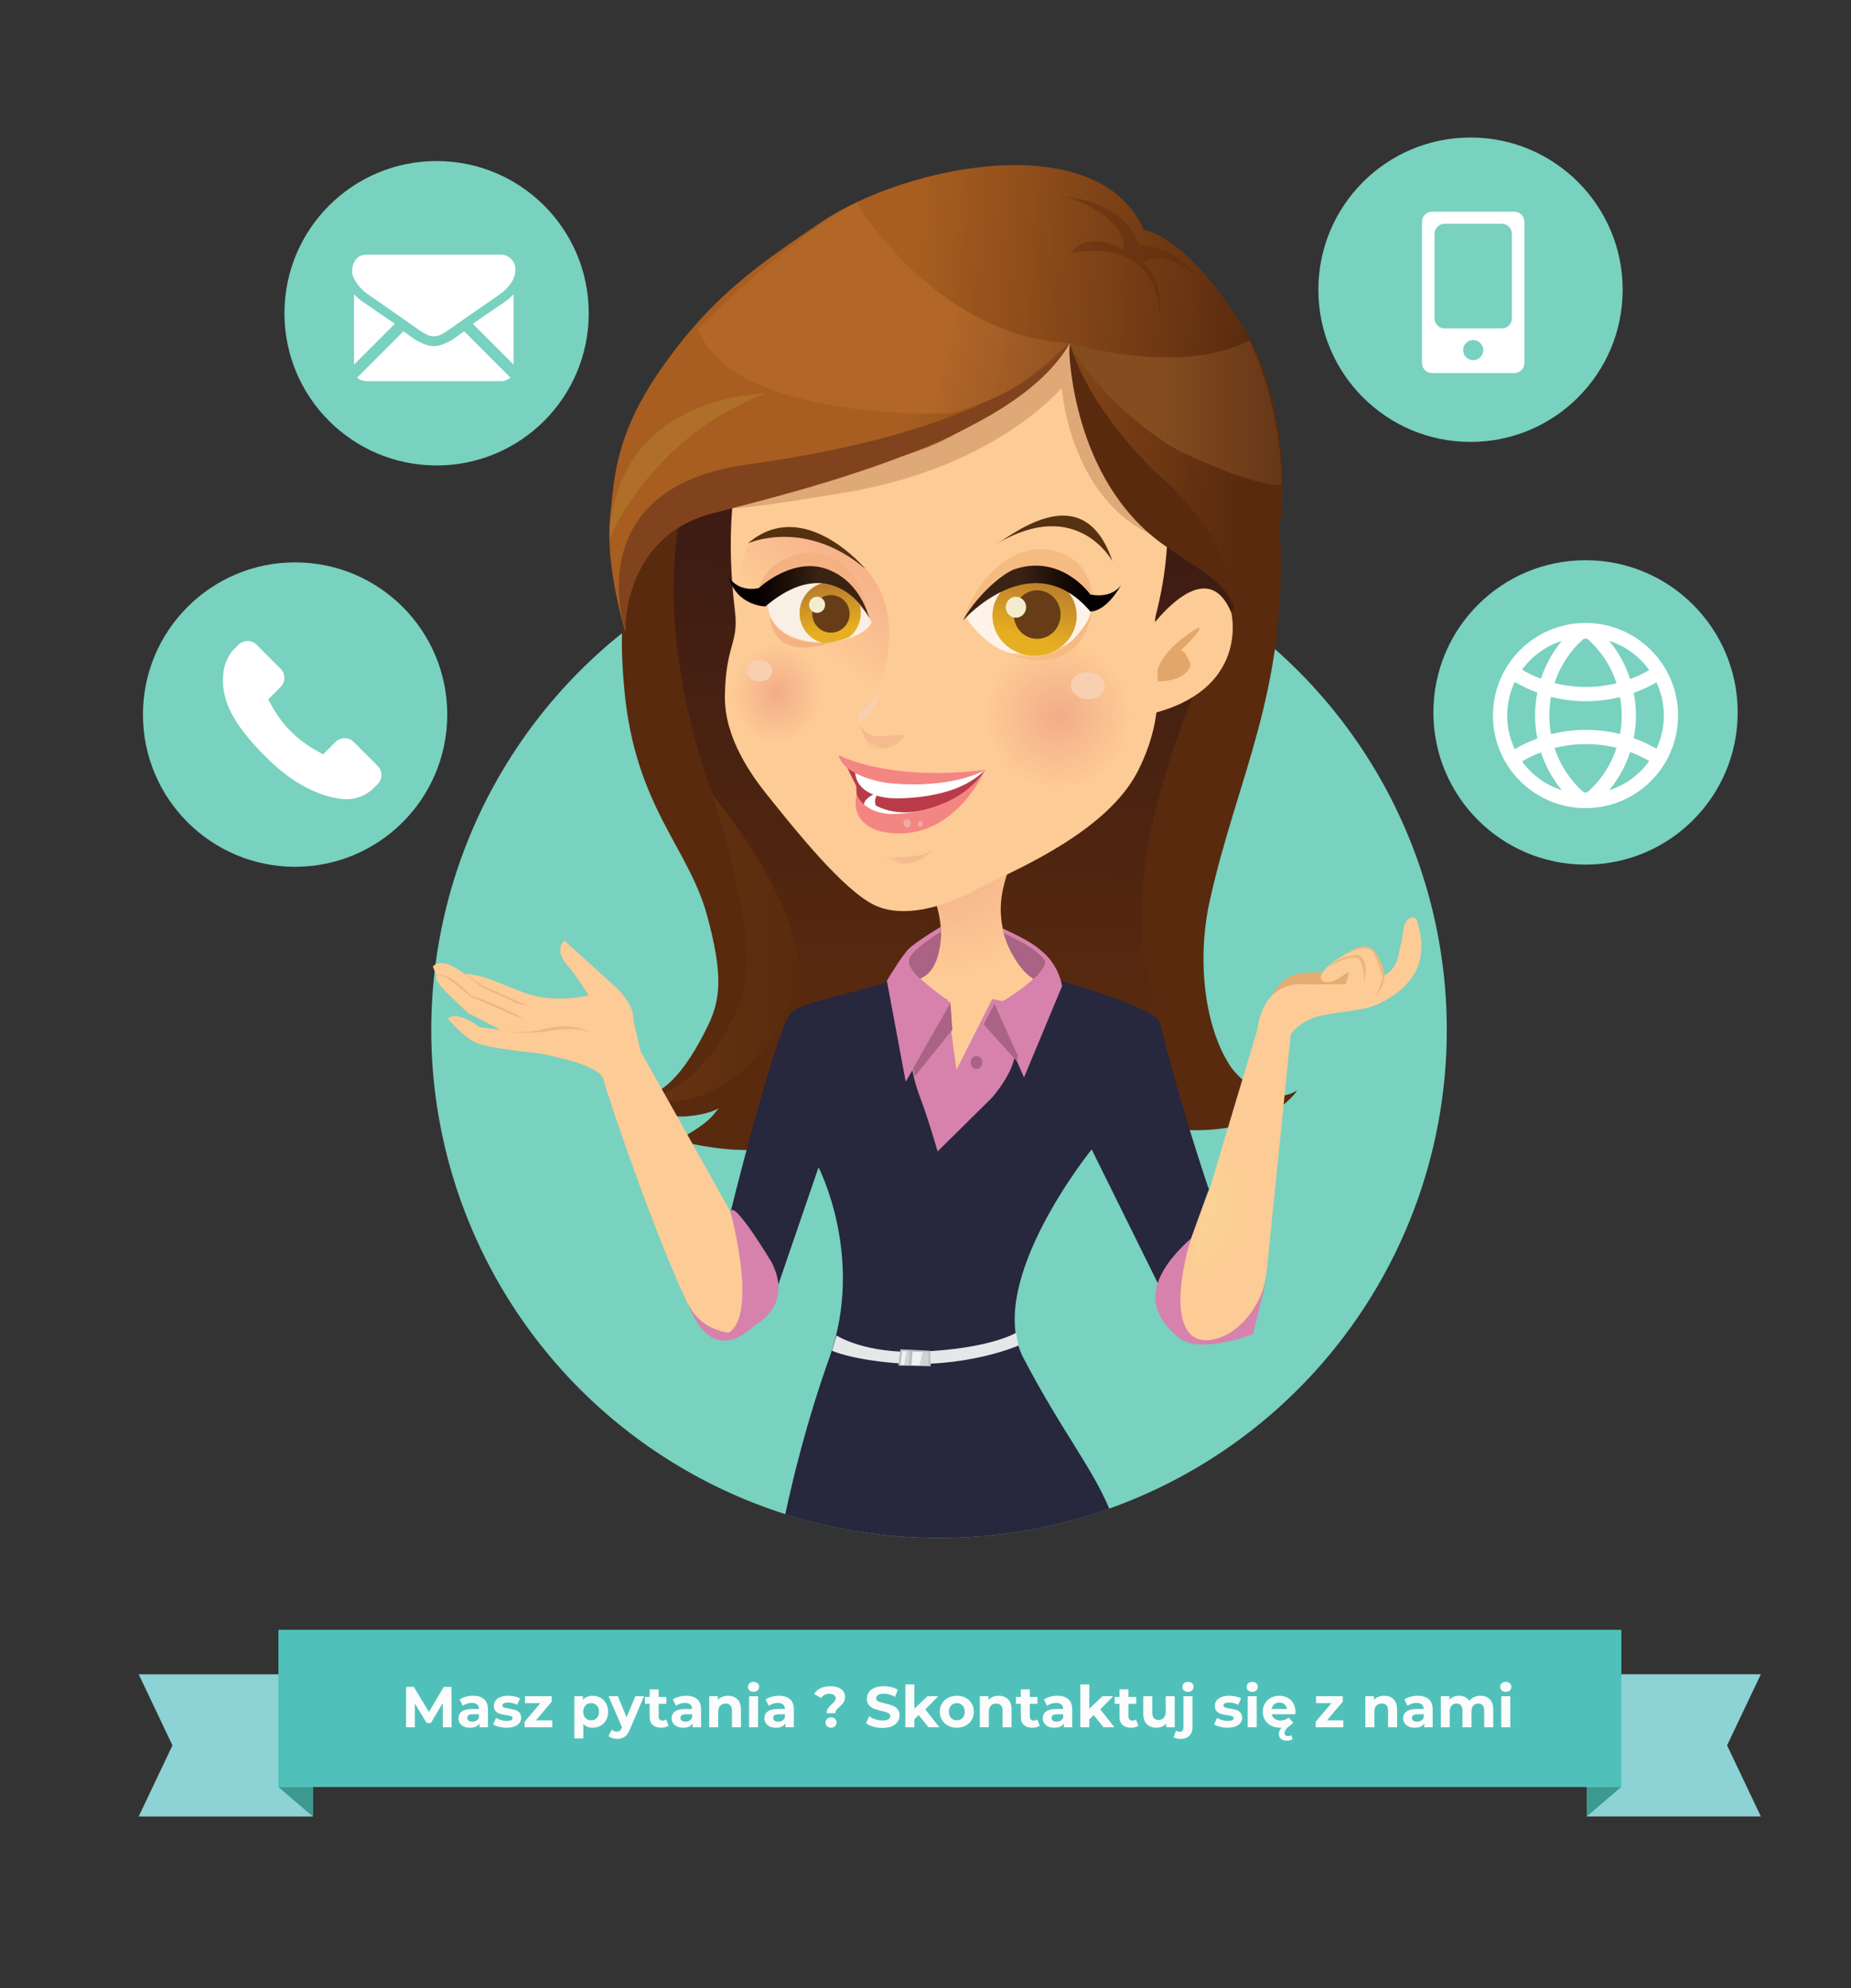 <?xml version="1.0" encoding="utf-8"?>
<!-- Generator: Adobe Illustrator 16.0.0, SVG Export Plug-In . SVG Version: 6.00 Build 0)  -->
<!DOCTYPE svg PUBLIC "-//W3C//DTD SVG 1.1//EN" "http://www.w3.org/Graphics/SVG/1.1/DTD/svg11.dtd">
<svg version="1.1" id="Layer_1" xmlns="http://www.w3.org/2000/svg" xmlns:xlink="http://www.w3.org/1999/xlink" x="0px" y="0px"
	 width="610px" height="655px" viewBox="0 0 610 655" enable-background="new 0 0 610 655" xml:space="preserve">
<rect x="0" y="0" width="610" height="655" fill="#333333" stroke="none"/>
<circle fill="#79D1C0" cx="309.458" cy="339.31" r="167.336"/>
<g>
	<polygon fill="#8DD2D4" points="580.294,551.54 522.904,551.54 522.904,598.39 580.294,598.39 569.163,574.965 	"/>
	<polygon fill="#8DD2D4" points="45.706,551.546 103.096,551.546 103.096,598.395 45.706,598.395 56.837,574.971 	"/>
	<rect x="91.747" y="536.905" fill="#50C1BA" width="442.581" height="51.785"/>
	<polygon fill="#3B9990" points="91.747,588.69 103.096,598.395 103.096,588.69 	"/>
	<polygon fill="#3B9990" points="534.254,588.685 522.904,598.39 522.904,588.685 	"/>
</g>
<circle fill="#79D1C0" cx="97.251" cy="235.398" r="50.142"/>
<circle fill="#79D1C0" cx="143.879" cy="103.193" r="50.142"/>
<circle fill="#79D1C0" cx="484.61" cy="95.439" r="50.142"/>
<circle fill="#79D1C0" cx="522.516" cy="234.687" r="50.142"/>
<g>
	<g>
		<path fill="#592A0E" d="M218.164,156.99c0,0,1.301-43.584,74.868-68.437c51.882-17.49,125.118,4.967,128.854,87.951
			c2.342,51.39-14.288,79.875-23.188,120.162c-4.391,19.527-1.759,42.119,7.108,55.077c0,0,10.489,14.248,21.673,7.489
			c0,0-9.768,15.968-42.088,12.637c0,0-15.783-2.598-28.998-8.811c-29.713-13.947-66.454-11.315-49.199,4.218
			c0,0-30.599-2.755-50.64,9.312c-9.278,5.562-33.653-0.957-33.653-0.957s9.049-4.15,12.729-9.02
			c1.47-1.943,4.778-5.107,4.778-5.107s-0.845,5.01-13.768,6.216c-12.892,1.209-21.53-9.33-21.53-9.33s11.757,13.596,28.38-20.891
			c4.152-8.746,4.638-17.138-0.472-35.917c-6.166-22.602-23.601-35.674-27.243-74.148
			C202.974,197.822,207.226,189.734,218.164,156.99z"/>
		
			<linearGradient id="SVGID_1_" gradientUnits="userSpaceOnUse" x1="124.694" y1="322.89" x2="184.582" y2="322.89" gradientTransform="matrix(1 0 0 -1 84 630)">
			<stop  offset="0" style="stop-color:#A85E20"/>
			<stop  offset="0.948" style="stop-color:#592A0E"/>
		</linearGradient>
		<path opacity="0.2" fill="url(#SVGID_1_)" enable-background="new    " d="M260.833,262.105c0,0-7.977-20.626-27.568-5.149
			c0,0,16.915,48.987,11.986,68.968c-2.828,10.987-17.591,38.245-36.557,35.457c0,0,25.072,10.112,45.942-19.854
			C265.048,326.642,276.628,280.059,260.833,262.105z"/>
	</g>
	
		<linearGradient id="SVGID_2_" gradientUnits="userSpaceOnUse" x1="235.23" y1="558.956" x2="229.524" y2="292.694" gradientTransform="matrix(1 0 0 -1 84 630)">
		<stop  offset="0.414" style="stop-color:#3E1C13"/>
		<stop  offset="1" style="stop-color:#592A0E"/>
	</linearGradient>
	<path fill="url(#SVGID_2_)" d="M405.975,201.427c0,0-68.104,125.104,1.188,156.08c0,0-58.183-3.763-70.614-28.471l1.322,38.391
		H237.513c0,0,61.946-24.795-2.465-105.325c0,0-59.481-146.145,75.513-164.725C376.95,88.243,429.506,139.492,405.975,201.427z"/>
</g>
<g>
	
		<radialGradient id="SVGID_3_" cx="227.032" cy="352.518" r="44.444" gradientTransform="matrix(1 0 0 -1 84 630)" gradientUnits="userSpaceOnUse">
		<stop  offset="0" style="stop-color:#F3AC88"/>
		<stop  offset="1" style="stop-color:#FDCB95"/>
	</radialGradient>
	<path fill="url(#SVGID_3_)" d="M272.193,462.506c-4.02,13.439-7.514,25.795-7.94,36.61c1.526-0.288,3.052-0.601,4.575-0.963
		c28.228-6.729,56.357-13.529,84.915-18.407c-6.983-14.636-17.293-27.925-19.964-36.93c-4.889-16.476,9.554-49.425,26.941-68.988
		c0,0,27.514-17.26,10.659-38.491c-4.735-5.966-16.819-3.656-29.312-11.842c-8.586-5.627-14.478-17.849-11.473-30.867
		c2.663-11.547,6.883-15.544,6.883-15.544l-33.727,10.299c0,0,11.696,17.275,3.262,31.52c-4.62,7.8-26.14,8.038-34.822,14.808
		c-10.333,8.058-10.024,22.232-4.737,39.23C275.129,397.611,286.405,414.984,272.193,462.506z"/>
</g>
<g>
	<g>
		<path fill="#FDCB95" d="M375.839,211.289c0,0,20.646-31.829,29.94-9.451c0,0,6.368,25.72-27.387,33.56l-11.549-1.67
			L375.839,211.289z"/>
		<path fill="#E2A66A" d="M394.768,206.861c0,0-14.342,7.747-13.748,17.64c0,0,9.799,0.408,11.357-5.501c0,0-1.559-4.938-3.355-4.6
			C389.021,214.399,397.613,206.117,394.768,206.861z"/>
	</g>
	<path fill="#FDCB95" d="M375.035,253.916c-9.764,19.338-38.176,31.789-51.112,37.937c-13.659,7.875-26.797,10.393-35.451,6.45
		c-10.548-4.807-27.301-26.052-35.557-36.317c-5.23-6.502-14.161-18.886-14.025-32.46c0.156-15.718,3.98-17.292,3.525-26.012
		c-0.41-7.889-17.094-100.838,67.532-108.69c57.588,0.199,85.91,50.586,70.859,108.239
		C379.032,215.721,386.583,231.043,375.035,253.916z"/>
	
		<radialGradient id="SVGID_4_" cx="-10.868" cy="403.935" r="9.415" gradientTransform="matrix(2.558 0.193 0.193 -2.558 298.565 1270.983)" gradientUnits="userSpaceOnUse">
		<stop  offset="0" style="stop-color:#F3AC88"/>
		<stop  offset="1" style="stop-color:#FDCB95"/>
	</radialGradient>
	<path fill="url(#SVGID_4_)" d="M376.152,237.68c-1.014,13.384-14.041,23.312-29.1,22.172
		c-15.057-1.138-26.443-12.912-25.432-26.296c1.012-13.386,14.041-23.313,29.098-22.175
		C365.775,212.519,377.164,224.293,376.152,237.68z"/>
	
		<linearGradient id="SVGID_5_" gradientUnits="userSpaceOnUse" x1="179.285" y1="444.489" x2="212.728" y2="491.511" gradientTransform="matrix(0.997 0.075 0.075 -0.997 52.795 638.824)">
		<stop  offset="0" style="stop-color:#FDCB95"/>
		<stop  offset="1" style="stop-color:#F19B82"/>
	</linearGradient>
	<path fill="url(#SVGID_5_)" d="M248.928,177.283c-1.491,0.763-3.161,2.609-4.129,7.481c-1.68,8.462,0.08,23.888,7.097,35.724
		c11.061,18.651,34.344,15.068,34.344,15.068s26.43-50.112-25.376-60.042C256.348,174.647,253.098,175.148,248.928,177.283z"/>
	
		<radialGradient id="SVGID_6_" cx="66.04" cy="413.744" r="10.084" gradientTransform="matrix(1.451 0.11 0.123 -1.633 109.376 896.685)" gradientUnits="userSpaceOnUse">
		<stop  offset="0" style="stop-color:#F3AC88"/>
		<stop  offset="1" style="stop-color:#FDCB95"/>
	</radialGradient>
	<circle fill="url(#SVGID_6_)" cx="256.323" cy="228.292" r="15.514"/>
	
		<linearGradient id="SVGID_7_" gradientUnits="userSpaceOnUse" x1="204.542" y1="409.04" x2="208.382" y2="418.613" gradientTransform="matrix(0.997 0.075 0.075 -0.997 52.795 638.824)">
		<stop  offset="0" style="stop-color:#FDCB95"/>
		<stop  offset="0.172" style="stop-color:#F5BA8D"/>
	</linearGradient>
	<path fill="url(#SVGID_7_)" d="M283.146,238.179c0,0,3.027,10.028,5.589,8.551c0,0,6.581,0.523,9.489-4.738l-9.401,0.625
		C288.823,242.617,284.649,241.856,283.146,238.179z"/>
	<path fill="#F8CFAF" d="M290.874,224.603c0,0-1.67,8.646-5.864,12.314c0,0-0.854,1.125-1.838,1.19c0,0-0.997-1.614-0.041-3.15
		C283.988,233.578,289.102,231.726,290.874,224.603z"/>
	
		<ellipse transform="matrix(0.076 -0.997 0.997 0.076 106.041 566.189)" fill="#F8CFAF" cx="358.535" cy="225.875" rx="4.442" ry="5.626"/>
	
		<ellipse transform="matrix(0.075 -0.997 0.997 0.075 11.117 454.062)" fill="#F8CFAF" cx="250.434" cy="221.035" rx="3.553" ry="4.22"/>
</g>
<g>
	<g>
		<path fill="#FFF2E9" d="M318.578,203.845c0,0,9.656-22.137,32.617-12.009c0,0,7.131,5.498,8.133,9.597
			c0,0-0.596,15.465-25.904,13.735C333.424,215.168,326.195,214.421,318.578,203.845z"/>
		<g>
			
				<linearGradient id="SVGID_8_" gradientUnits="userSpaceOnUse" x1="191.085" y1="407.631" x2="199.273" y2="439.017" gradientTransform="matrix(1.186 0.011 0.01 -1.123 105.079 676.524)">
				<stop  offset="0.3" style="stop-color:#E6AF22"/>
				<stop  offset="0.824" style="stop-color:#BB7F2B"/>
			</linearGradient>
			<path fill="url(#SVGID_8_)" d="M354.823,202.995c-0.066,7.266-6.337,13.102-14.009,13.032
				c-7.668-0.069-13.832-6.02-13.764-13.287c0.065-7.268,6.34-13.104,14.008-13.032C348.73,189.779,354.893,195.728,354.823,202.995
				z"/>
			<path fill="#673D17" d="M349.523,202.537c-0.043,4.412-3.531,7.956-7.793,7.914c-4.263-0.042-7.682-3.653-7.637-8.067
				c0.042-4.412,3.532-7.959,7.793-7.914C346.152,194.513,349.566,198.124,349.523,202.537z"/>
			<path fill="#F3EDCD" d="M338.154,200.066c-0.019,1.905-1.53,3.435-3.379,3.419c-1.851-0.018-3.336-1.575-3.319-3.482
				c0.021-1.906,1.532-3.437,3.382-3.417C336.688,196.604,338.172,198.162,338.154,200.066z"/>
		</g>
		<path fill="#F6BB81" d="M317.371,204.393c0,0,6.203-21.214,24.291-23.545c0,0,17.472-1.35,18.582,17.213
			c0,0-7.655-11.749-23.021-7.283C321.854,195.244,317.371,204.393,317.371,204.393z"/>
		
			<linearGradient id="SVGID_9_" gradientUnits="userSpaceOnUse" x1="186.879" y1="432.948" x2="233.31" y2="432.948" gradientTransform="matrix(1.124 0.006 0.005 -1 104.957 627.129)">
			<stop  offset="0.364" style="stop-color:#3B2314"/>
			<stop  offset="0.765" style="stop-color:#050000"/>
		</linearGradient>
		<path fill="url(#SVGID_9_)" d="M317.371,204.393c0,0,22.645-25.579,41.957-2.959c0,0,4.888,0.538,10.316-8.976
			c0,0-2.653,4.868-10.343,3.376c0,0-9.515-13.667-25.28-8.213C328.555,190.017,320.667,198.037,317.371,204.393z"/>
		<path fill="#F6BB81" d="M359.949,201.319c0,0-7.771,20.874-28.904,13.563C331.045,214.882,355.286,226.19,359.949,201.319z"/>
	</g>
	<g>
		<path fill="#F9EFE5" d="M287.278,205.018c0,0-9.024-19.356-27.313-13.036c0,0-5.86,3.824-6.938,6.993
			c0,0-0.73,12.283,18.704,12.785C271.73,211.76,284.37,210.988,287.278,205.018z"/>
		<path fill="#F4B283" d="M286.004,202.697c0,0-1.532-19.493-17.917-20.732c0,0-15.747-0.101-18.507,13.577
			c0,0,9.747-8.036,21.124-3.366C282.081,196.847,286.004,202.697,286.004,202.697z"/>
		<g>
			<g>
				<defs>
					<path id="SVGID_10_" d="M286.869,204.542c0,0-8.567-19.243-29.854-11.988c0,0-2.667,3.39-3.744,6.561
						c0,0-0.268,12.8,18.702,12.786C271.973,211.902,283.961,210.51,286.869,204.542z"/>
				</defs>
				<clipPath id="SVGID_11_">
					<use xlink:href="#SVGID_10_"  overflow="visible"/>
				</clipPath>
				<g clip-path="url(#SVGID_11_)">
					
						<linearGradient id="SVGID_12_" gradientUnits="userSpaceOnUse" x1="-697.669" y1="449.873" x2="-689.48" y2="481.262" gradientTransform="matrix(-0.858 -0.079 0.079 -0.864 -358.186 549.761)">
						<stop  offset="0.3" style="stop-color:#E6AF22"/>
						<stop  offset="0.824" style="stop-color:#BB7F2B"/>
					</linearGradient>
					<path fill="url(#SVGID_12_)" d="M263.54,201.035c-0.512,5.588,3.572,10.529,9.124,11.037c5.55,0.507,10.461-3.612,10.973-9.198
						c0.512-5.586-3.576-10.527-9.122-11.037C268.965,191.33,264.052,195.448,263.54,201.035z"/>
					
						<ellipse transform="matrix(-0.091 0.996 -0.996 -0.091 500.139 -52.153)" fill="#673D17" cx="273.872" cy="202.178" rx="6.196" ry="6.154"/>
					
						<ellipse transform="matrix(-0.091 0.996 -0.996 -0.091 492.099 -50.802)" fill="#F3EDCD" cx="269.229" cy="199.126" rx="2.664" ry="2.645"/>
				</g>
			</g>
		</g>
		
			<linearGradient id="SVGID_13_" gradientUnits="userSpaceOnUse" x1="-707.884" y1="479.624" x2="-652.823" y2="479.624" gradientTransform="matrix(-0.858 -0.078 0.072 -0.792 -354.875 520.317)">
			<stop  offset="0.364" style="stop-color:#3B2314"/>
			<stop  offset="0.765" style="stop-color:#050000"/>
		</linearGradient>
		<path fill="url(#SVGID_13_)" d="M286.492,203.623c0,0-11.371-23.178-34.243-3.858c0,0-9.327,0-12.144-9.736
			c0,0,2.851,5.154,9.944,3.712c0,0,12.192-11.52,24.245-5.517C283.338,192.437,285.892,201.841,286.492,203.623z"/>
		<path fill="#F4B283" d="M253.745,203.103c0,0,3.834,10.874,21.376,8.209C275.122,211.312,255.136,219.306,253.745,203.103z"/>
	</g>
</g>
<path fill="#1F1A26" d="M382.809,339.409"/>
<linearGradient id="SVGID_14_" gradientUnits="userSpaceOnUse" x1="216.487" y1="370.927" x2="220.656" y2="381.319" gradientTransform="matrix(0.997 0.075 0.075 -0.997 52.795 638.824)">
	<stop  offset="0" style="stop-color:#FDCB95"/>
	<stop  offset="0.172" style="stop-color:#F5BA8D"/>
</linearGradient>
<path fill="url(#SVGID_14_)" d="M289.926,282.245c0,0,13,0.994,17.44-2.114C307.366,280.131,300.039,288.569,289.926,282.245z"/>
<g>
	<path fill="#553110" d="M328.542,179.108c6.166-3.656,28.815-21.865,38.082,5.832C366.624,184.94,355.104,163.357,328.542,179.108z
		"/>
	<path fill="#553110" d="M285.262,187.471c0,0-20.276-24.396-38.853-8.431C246.409,179.041,265.132,170.395,285.262,187.471z"/>
</g>
<g>
	<g>
		<path fill="#B93B4A" d="M277.761,249.531c0,0,14.181,8.975,46.882,4.119c0,0-8.699,15.502-22.877,19.602
			c0,0-17.307,1.196-19.373-8.985l-0.22-5.333C282.173,258.933,277.974,250.646,277.761,249.531z"/>
		<path fill="#FFFFFF" d="M282.044,251.883c0,0-2.667,9.027,9.867,10.878c4.111,0.608,11.097-0.088,14.416-0.691
			c7.692-1.396,13.575-3.797,18.315-8.421C324.643,253.649,301.189,260.645,282.044,251.883z"/>
		<path fill="#FFFFFF" d="M289.602,260.917c0,0-8.208,2.888-3.309,6.45c3.561,2.589,21.702,6.039,34.811-8.262
			c0,0-18.094,13.708-32.398,6.309C288.705,265.415,287.539,263.696,289.602,260.917z"/>
		<path fill="#F38583" d="M276.353,248.75c0,0,16.14,8.786,48.29,4.899c0,0-10.727,6.558-32.38,4.27
			C292.262,257.919,278.077,255.996,276.353,248.75z"/>
		<path fill="#F38583" d="M282.312,261.591c0,0,1.722,5.813,10.708,6.555c0,0,21.125,0.974,31.542-14.35
			c0,0-10.953,25.37-34.599,20.019C289.963,273.814,279.978,271.621,282.312,261.591z"/>
	</g>
	
		<ellipse transform="matrix(0.075 -0.997 0.997 0.075 6.03 549.116)" fill="#F0AAA6" cx="299.151" cy="271.306" rx="1.387" ry="1.221"/>
	
		<ellipse transform="matrix(0.076 -0.997 0.997 0.076 9.767 553.107)" fill="#F0AAA6" cx="303.205" cy="271.286" rx="0.888" ry="0.832"/>
</g>
<g>
	<path fill="#FDCB95" d="M185.954,309.814c0,0-3.378,3.071,0.615,7.679c3.992,4.605,7.371,10.441,7.371,10.441
		s-11.363,2.765-21.191-0.922c-9.827-3.686-14.127-6.143-19.655-6.143c0,0-7.371-6.144-10.442-2.457l1.229,3.071
		c0,0-1.229,0.921,3.071,5.221c4.299,4.3,7.371,7.064,7.371,7.064l10.75,5.527l-7.064-0.923c0,0-7.371-5.834-10.441-2.764
		c0,0,5.22,6.144,9.52,7.984c4.301,1.843,20.27,3.38,20.27,3.38s20.27,3.376,21.499,8.599c1.229,5.222,21.19,63.88,31.326,80.465
		c10.134,16.585,27.64-12.899,32.861-34.704c0,0,16.382-45.531,16.771-46.368c8.882-19.097,0-37.306-19.985-14.655
		c-3.163,3.584-6.307,14.648-6.307,14.648l-11.831,45.869l-30.551-54.467l-2.457-10.444c0,0,0.92-4.605-6.143-11.055
		C195.476,318.414,185.954,309.814,185.954,309.814z"/>
	<path fill="#ECB782" d="M165.071,339.299c0,0,4.302,1.309,11.408,0.864c4.359-0.271,12.731-2.516,18.505,0.149
		c0,0-5.921-3.85-15.211-1.444C171.107,341.113,165.071,339.299,165.071,339.299z"/>
	<path fill="#ECB782" d="M143.879,321.485c0,0,1.362-0.826,4.472,1.395c3.109,2.221,6.773,5.552,6.773,5.552
		s7.717,3.055,11.714,5.053l5.644,2.237l-2.369-1.627l-2.721-1.166c0,0-8.716-4.33-12.047-4.773
		C155.346,328.154,147.513,319.312,143.879,321.485z"/>
	<path fill="#ECB782" d="M153.093,320.871l5.583,4.229l11.991,5.553l3.146,0.628l-14.916-6.624
		C158.899,324.656,155.282,322.082,153.093,320.871z"/>
</g>
<g>
	<path fill="#FDCB95" d="M352.771,328.945c0,0,20.289-4.757,29.346,18.997c9.054,23.757,22.83,63.387,22.83,63.387
		s15.202,29.534-7.361,30.776c0,0-6.881,2.457-14.115-16.423c-7.234-18.883-32.037-70.233-32.037-70.233
		S338.073,339.591,352.771,328.945z"/>
	<path fill="#E5AB70" d="M450.797,321.515c0,0-22.307-3.099-26.255,0.529c0,0-8.296,5.638-4.986,10.312
		c3.308,4.674,16.522-2.549,16.522-2.549S459.704,326.431,450.797,321.515z"/>
	
		<radialGradient id="SVGID_15_" cx="493.491" cy="110.425" r="58.257" gradientTransform="matrix(0.594 -0.049 -0.044 -0.527 93.027 479.8)" gradientUnits="userSpaceOnUse">
		<stop  offset="0" style="stop-color:#F9D896"/>
		<stop  offset="1" style="stop-color:#FDCB95"/>
	</radialGradient>
	<path fill="url(#SVGID_15_)" d="M396.936,442.785c0,0,18.24-2.142,20.597-24.957c2.354-22.817,7.8-76.684,7.8-76.684
		s0.422-11.976-9.717-6.105c0,0-15.55,51.562-18.841,63.146C393.484,409.771,388.916,431.513,396.936,442.785z"/>
	<path fill="#FDCB95" d="M414.334,339.858c0,0,0.673-17.494,17.036-15.555l12.036-0.123c0,0,1.264-2.865,0.901-4.014
		c0,0-3.954,3.03-5.786,3.348c-3.664,0.635-7.18-2.742,7.228-10.536c0,0,4.965-1.701,6.763,0.545
		c2.664,3.33,3.554,7.771,3.554,7.771s3.997-1.11,5.106-7.994c0,0,0.889-3.553,1.332-7.104c0.531-4.251,3.775-4.886,4.441-2.887
		c5.812,17.435-6.898,24.469-11.991,27.091c-5.096,2.622-12.147,2.615-19.455,4.167c-7.311,1.55-10.194,6.267-10.194,6.267
		S414.709,348.624,414.334,339.858z"/>
	<path fill="#ECB782" d="M443.56,314.339c0,0,7.078-3.972,8.952-0.594c1.873,3.38,3.108,7.994,3.108,7.994s-0.968,4.639-2.435,6.176
		c0,0,4.805-3.563,2.435-9.729C453.247,312.021,450.314,309.301,443.56,314.339z"/>
	<path fill="#ECB782" d="M437.803,318.586c0,0,8.846-5.447,10.455-2.045c1.609,3.4,1.146,7.419,1.146,7.419s2.528-7.96-2.109-9.46
		C447.293,314.5,440.96,315.025,437.803,318.586z"/>
</g>
<g>
	<g>
		<path fill="#27273D" d="M342,320.908c0,0-4.219,33.901-24.352,35.086c-20.134,1.183-19.099-34.42-19.099-34.42
			c-29.756,9.549-36.641,8.217-39.305,14.435c-6.936,16.184-18.486,63.315-18.486,63.315l15.377,24.916l13.615-39.681
			c0,0,15.397,29.61,3.553,62.771c-7.458,20.88-12.094,40.112-14.506,51.499c15.981,5.071,32.999,7.814,50.659,7.814
			c19.686,0,38.572-3.409,56.115-9.653c-5.957-14.047-15.578-25.349-28.312-49.657c-13.025-24.871,22.504-68.689,22.504-68.689
			l26.647,53.889c0,0-0.11-7.286,5.034-21.616c4.146-11.547,6.936-19.097,6.936-19.097s-9.838-28.797-16.113-54.923
			C380.945,331.392,342,320.908,342,320.908z"/>
		<path fill="#D682AC" d="M299.496,339.946c0,0-0.378,10.696,3.496,20.933c3.107,8.217,5.994,18.432,5.994,18.432l17.988-17.765
			c0,0,6.217-7.105,7.327-13.102c1.445-7.8,3.554-17.175,3.554-17.175l-10.881-2.146l-11.771,23.316l-3.2-23.539l-10.007,0.788
			L299.496,339.946z"/>
		<path fill="#D682AC" d="M310.029,305.309l0.057,1.776c0,0-9.16,5.552-10.271,8.66c-1.307,3.654,5.329,8.438,13.546,14.656
			l-14.879,25.98l-6.217-33.31c0,0,4.832-8.088,7.162-10.438C301.809,310.232,310.029,305.309,310.029,305.309z"/>
		<path fill="#D682AC" d="M330.471,305.863l0.334,1.667c0,0,8.438,3.773,11.769,7.104c0.52,0.519,2.006,1.95,1.776,2.665
			c-1.998,6.218-17.099,14.435-17.099,14.435l10.215,23.206l12.546-30.091c0,0-0.879-6.544-6.328-11.214
			C341.352,311.638,339.575,310.083,330.471,305.863z"/>
		<polygon fill="#AA6385" points="313.208,330.401 300.923,351.931 301.438,354.606 313.857,339.218 		"/>
		<polygon fill="#AA6385" points="327.736,330.669 324.186,337.497 335.064,349.6 335.398,347.768 		"/>
		<path fill="#E6E7E8" d="M275.678,439.934c0,0,9.282,6.143,27.869,5.329c22.872-0.999,31.311-6.218,31.311-6.218l0.777,4.22
			c0,0-17.986,7.884-41.858,5.662c-14.011-1.305-19.578-3.959-19.578-3.959L275.678,439.934z"/>
		<path fill="#AA6385" d="M323.721,350.016c0,1.188-0.861,2.148-1.927,2.148c-1.062,0-1.925-0.962-1.925-2.148
			c0-1.183,0.861-2.145,1.925-2.145S323.721,348.833,323.721,350.016z"/>
	</g>
	<path fill="#D682AC" d="M392.482,407.957c0,0-8.373,26.244,0.889,32.421c5.329,3.553,18.719-0.99,23.932-18.585l-4.391,17.696
		c0,0-17.766,7.105-24.87,0.889C380.936,434.16,374.273,424.389,392.482,407.957z"/>
	<path fill="#D682AC" d="M240.759,399.324c0,0,9.16,33.503-0.611,39.721c0,0-9.771-0.888-13.324-9.771
		c0,0,6.218,22.206,22.206,7.105c0,0,12.436-6.218,5.33-20.43C254.36,415.951,241.37,394.244,240.759,399.324z"/>
	<g>
		<polygon fill="#BBBDBF" points="296.724,444.492 306.523,444.965 306.741,450.065 296.064,449.856 		"/>
		<polygon fill="#D0D2D3" points="297.342,445.059 296.793,449.6 299.538,449.631 299.867,445.249 		"/>
		<polygon fill="#D0D2D3" points="300.759,445.283 300.354,449.673 306.068,449.874 305.95,445.36 		"/>
		<polygon fill="#F1F1F2" points="300.759,445.283 304.101,445.438 302.952,449.784 300.354,449.673 		"/>
		<polygon fill="#F1F1F2" points="298.752,445.148 297.979,449.628 296.793,449.6 297.342,445.059 		"/>
	</g>
	<path fill="#AA6385" d="M310.061,307.085c0,0,0.469,12.551-6.804,15.255c0,0-5.148-4.218-3.149-7.326
		C302.105,311.904,309.576,307.369,310.061,307.085z"/>
	<path fill="#AA6385" d="M330.797,307.509c0,0,9.422,3.82,12.586,8.039c0,0,1.499,1.11,0.667,2.499
		c-0.833,1.388-1.166,2.221-3.498,4.385C340.552,322.432,334.698,319.674,330.797,307.509z"/>
</g>
<g>
	<path fill="#DFA877" d="M241.248,167.385c0,0,1.771,0.818,37.587-5.2c49.647-8.341,71.054-34.438,71.054-34.438
		s3.102,45.75,41.598,52.021l-30.434-73.621h-20.688l-100.072,53.198L241.248,167.385z"/>
	
		<linearGradient id="SVGID_16_" gradientUnits="userSpaceOnUse" x1="117.923" y1="517.174" x2="344.791" y2="517.174" gradientTransform="matrix(0.969 0.074 0.076 -0.997 50.368 638.48)">
		<stop  offset="0.424" style="stop-color:#A85E20"/>
		<stop  offset="0.94" style="stop-color:#592A0E"/>
	</linearGradient>
	<path fill="url(#SVGID_16_)" d="M231.783,167.326c0,0-27.082,5.582-25.659,40.886c0,0-6.967-22.152-4.996-38.784
		c1.362-11.891,1.554-26.429,17.088-48.431c16.672-23.685,31.98-33.952,52.445-47.843c27.479-18.582,91.282-31.797,106.305,2.629
		c0,0,13.554,1.14,32.633,31.796c16.651,26.825,16.224,71.797,5.377,81.694c0,0,4.614,23.7-4.252,45.414
		c0,0,8.343-19.353-7.756-41.062l-5.544-17.496l-20.718-22.458c0,0-4.632-5.269-9.049-12.39c0,0-16.507-9.552-15.104-28.296
		c0,0-5.99,12.578-28.338,24.852C302.421,149.79,308.585,148.057,231.783,167.326z"/>
	<path fill="#81431D" d="M352.553,112.871c0,0-16.889,27.853-106.333,40.153c-55.711,7.671-40.499,53.994-40.096,54.476
		c0,0-0.961-30.526,28.401-38.306C261.296,162.103,335.159,145.037,352.553,112.871z"/>
	<path fill="#592A0E" d="M352.451,116.469c0,0,1.004,41.083,30.296,62.482c10.839,7.882,22.445,13.471,23.093,20.442
		c0,0,3.766-18.821-25.77-44.525c0,0-21.077-20.043-27.519-41.65L352.451,116.469z"/>
	<path opacity="0.4" fill="#592A0E" enable-background="new    " d="M375.332,80.799c0,0-2.793-13.529-24.111-16.006
		c0,0,19.94,5.75,19.051,17.481c0,0-11.281-7.06-17.496,1.167c0,0,27.084-7.133,29.388,19.752c0,0,1.58-10.576-5.411-16.696
		c0,0,8.441-4.948,17.619,5.057C394.37,91.554,387.178,80.451,375.332,80.799z"/>
	<path fill="#B06F29" d="M251.973,129.708c0,0-49.246,0.118-51.067,47.608C200.906,177.315,214.238,144.223,251.973,129.708z"/>
	
		<linearGradient id="SVGID_17_" gradientUnits="userSpaceOnUse" x1="292.925" y1="506.451" x2="228.866" y2="521.548" gradientTransform="matrix(1 0 0 -1 84 630)">
		<stop  offset="0.414" style="stop-color:#935423"/>
		<stop  offset="1" style="stop-color:#B26628"/>
	</linearGradient>
	<path fill="url(#SVGID_17_)" d="M282.389,66.792c0,0,25.309,43.451,69.548,46.285c0,0-7.948,8.688-18.48,14.982
		c-8.258,4.976-19.542,7.804-20.264,8.156c0,0-71.66,2.987-83.217-27.981l13.318-12.652
		C243.293,95.582,270.401,71.786,282.389,66.792z"/>
	
		<linearGradient id="SVGID_18_" gradientUnits="userSpaceOnUse" x1="268.451" y1="494.078" x2="338.398" y2="494.078" gradientTransform="matrix(1 0 0 -1 84 630)">
		<stop  offset="0.414" style="stop-color:#844D20"/>
		<stop  offset="1" style="stop-color:#663617"/>
	</linearGradient>
	<path fill="url(#SVGID_18_)" d="M352.451,113.101c0,0,36.295,11.127,59.292-1.023c0,0,10.414,20.326,10.655,47.615
		c0,0-6.807,1.666-33.838-11.155C388.562,148.538,364.98,135.717,352.451,113.101z"/>
</g>
<g>
	<g>
		<g>
			<path fill="#FFFFFF" d="M124.545,252.399l-8.069-8.071c-1.606-1.6-4.27-1.551-5.932,0.112l-4.064,4.065
				c-0.258-0.143-0.522-0.291-0.803-0.447c-2.566-1.422-6.081-3.372-9.779-7.072c-3.707-3.708-5.659-7.227-7.085-9.795
				c-0.151-0.272-0.295-0.535-0.438-0.784l2.729-2.725l1.341-1.343c1.666-1.666,1.711-4.327,0.108-5.932l-8.069-8.071
				c-1.603-1.603-4.266-1.555-5.932,0.112l-2.274,2.287l0.062,0.062c-0.762,0.973-1.4,2.095-1.874,3.305
				c-0.437,1.153-0.709,2.251-0.834,3.354c-1.065,8.833,2.971,16.906,13.925,27.86c15.143,15.142,27.345,13.998,27.872,13.942
				c1.146-0.137,2.245-0.411,3.362-0.845c1.201-0.47,2.322-1.105,3.294-1.866l0.05,0.044l2.304-2.256
				C126.101,256.668,126.147,254.007,124.545,252.399z"/>
		</g>
	</g>
</g>
<g>
	<path fill="#FFFFFF" d="M165.062,125.565c1.21,0,2.259-0.399,3.149-1.188l-15.249-15.25c-0.366,0.262-0.72,0.517-1.055,0.759
		c-1.141,0.841-2.068,1.497-2.779,1.967c-0.711,0.471-1.657,0.952-2.838,1.441c-1.182,0.491-2.283,0.736-3.304,0.736h-0.03h-0.029
		c-1.022,0-2.123-0.245-3.305-0.736c-1.182-0.49-2.128-0.97-2.838-1.441c-0.711-0.47-1.637-1.126-2.779-1.967
		c-0.318-0.233-0.671-0.489-1.052-0.764l-15.252,15.254c0.892,0.789,1.941,1.188,3.15,1.188L165.062,125.565L165.062,125.565z"/>
	<path fill="#FFFFFF" d="M119.699,99.525c-1.141-0.761-2.153-1.632-3.034-2.614v23.201l13.44-13.44
		C127.417,104.794,123.953,102.415,119.699,99.525z"/>
	<path fill="#FFFFFF" d="M166.246,99.525c-4.091,2.769-7.568,5.153-10.432,7.153l13.435,13.435V96.911
		C168.387,97.873,167.387,98.744,166.246,99.525z"/>
	<path fill="#FFFFFF" d="M165.062,83.895h-44.211c-1.542,0-2.728,0.521-3.559,1.562s-1.246,2.343-1.246,3.905
		c0,1.261,0.55,2.628,1.651,4.101c1.101,1.471,2.273,2.627,3.514,3.468c0.681,0.481,2.733,1.908,6.158,4.28
		c1.849,1.28,3.456,2.397,4.838,3.361c1.177,0.82,2.192,1.531,3.031,2.121c0.096,0.067,0.247,0.176,0.448,0.319
		c0.216,0.156,0.491,0.353,0.829,0.597c0.651,0.471,1.191,0.851,1.622,1.142c0.43,0.291,0.951,0.615,1.562,0.976
		c0.611,0.36,1.187,0.631,1.727,0.812c0.541,0.18,1.041,0.27,1.502,0.27h0.03h0.029c0.461,0,0.961-0.09,1.502-0.27
		c0.541-0.18,1.116-0.451,1.727-0.812c0.61-0.36,1.131-0.686,1.562-0.976c0.431-0.291,0.972-0.671,1.622-1.142
		c0.337-0.245,0.612-0.441,0.828-0.597c0.201-0.144,0.352-0.251,0.449-0.32c0.653-0.455,1.671-1.162,3.039-2.112
		c2.49-1.73,6.157-4.276,11.017-7.649c1.462-1.021,2.683-2.253,3.665-3.694c0.979-1.441,1.47-2.953,1.47-4.536
		c0-1.321-0.476-2.453-1.426-3.394C167.49,84.366,166.364,83.895,165.062,83.895z"/>
</g>
<path fill="#FFFFFF" d="M522.507,205.215c-16.846,0-30.502,13.656-30.502,30.502c0,16.846,13.656,30.502,30.502,30.502
	c16.847,0,30.503-13.656,30.503-30.502C553.01,218.872,539.354,205.215,522.507,205.215z M523.462,260.694
	c-0.348,0.312-0.709,0.377-0.951,0.377c-0.245,0-0.609-0.066-0.964-0.384c-4.293-3.862-7.453-8.8-9.251-14.266
	c6.7-1.712,13.738-1.736,20.449-0.071C530.95,251.848,527.777,256.814,523.462,260.694z M511.146,241.873
	c-0.367-2.013-0.566-4.071-0.566-6.155s0.199-4.142,0.564-6.155c3.775,0.963,7.646,1.446,11.52,1.446
	c3.77,0,7.538-0.459,11.219-1.372c0.357,1.99,0.553,4.022,0.553,6.081c0,2.059-0.194,4.091-0.553,6.081
	C526.422,239.948,518.597,239.972,511.146,241.873z M521.554,210.742c0.348-0.312,0.709-0.378,0.95-0.378
	c0.245,0,0.61,0.067,0.964,0.384c4.312,3.878,7.481,8.842,9.276,14.337c-6.711,1.664-13.749,1.641-20.45-0.071
	C514.094,219.545,517.256,214.604,521.554,210.742z M538.398,228.266c2.569-0.924,5.074-2.083,7.483-3.474
	c1.56,3.321,2.436,7.022,2.436,10.926c0,3.904-0.876,7.605-2.436,10.925c-2.409-1.392-4.913-2.55-7.483-3.473
	c0.473-2.43,0.729-4.922,0.729-7.452C539.127,233.188,538.871,230.696,538.398,228.266z M543.511,220.744
	c-2.025,1.168-4.126,2.158-6.28,2.958c-1.498-4.62-3.858-8.895-6.935-12.591C535.677,212.818,540.294,216.246,543.511,220.744z
	 M514.719,211.111c-3.051,3.668-5.396,7.905-6.896,12.483c-2.138-0.811-4.222-1.803-6.229-2.978
	C504.807,216.182,509.389,212.802,514.719,211.111z M499.195,224.651c2.394,1.402,4.883,2.575,7.438,3.512
	c-0.484,2.462-0.748,4.989-0.748,7.555c0,2.565,0.263,5.092,0.748,7.555c-2.557,0.938-5.046,2.11-7.438,3.512
	c-1.601-3.356-2.498-7.108-2.498-11.067C496.697,231.758,497.596,228.007,499.195,224.651z M501.595,250.817
	c2.007-1.174,4.091-2.167,6.229-2.978c1.5,4.579,3.845,8.817,6.896,12.484C509.389,258.633,504.807,255.253,501.595,250.817z
	 M530.296,260.324c3.075-3.697,5.436-7.971,6.936-12.591c2.152,0.8,4.253,1.79,6.278,2.958
	C540.294,255.188,535.677,258.616,530.296,260.324z"/>
<path fill="#FFFFFF" d="M499.061,69.739H471.92c-1.823,0-3.313,1.492-3.313,3.315v46.527c0,1.823,1.49,3.315,3.313,3.315h27.141
	c1.823,0,3.315-1.492,3.315-3.315V73.055C502.376,71.231,500.884,69.739,499.061,69.739z M488.809,115.336
	c0,1.823-1.491,3.315-3.314,3.315h-0.006c-1.823,0-3.315-1.492-3.315-3.315v-0.006c0-1.823,1.492-3.315,3.315-3.315h0.006
	c1.823,0,3.314,1.492,3.314,3.315V115.336z M498.235,104.88c0,1.823-1.491,3.315-3.314,3.315h-18.86
	c-1.822,0-3.314-1.492-3.314-3.315V77.033c0-1.823,1.492-3.315,3.314-3.315h18.86c1.823,0,3.314,1.492,3.314,3.315V104.88z"/>
<g enable-background="new    ">
	<path fill="#FCFCFC" d="M145.929,569l-0.019-7.98l-3.914,6.574h-1.387l-3.895-6.402V569h-2.888v-13.3h2.546l4.978,8.265
		l4.902-8.265h2.527l0.038,13.3H145.929z"/>
	<path fill="#FCFCFC" d="M159.533,559.757c0.848,0.754,1.273,1.891,1.273,3.41V569h-2.774v-1.273
		c-0.558,0.95-1.596,1.426-3.116,1.426c-0.786,0-1.466-0.134-2.042-0.399c-0.577-0.266-1.017-0.633-1.32-1.102
		c-0.304-0.469-0.456-1.001-0.456-1.597c0-0.949,0.357-1.697,1.073-2.241c0.716-0.545,1.821-0.817,3.315-0.817h2.356
		c0-0.646-0.197-1.143-0.589-1.491s-0.981-0.522-1.767-0.522c-0.544,0-1.08,0.085-1.605,0.256c-0.525,0.171-0.972,0.402-1.339,0.693
		l-1.064-2.07c0.557-0.393,1.226-0.697,2.004-0.912c0.779-0.216,1.58-0.323,2.404-0.323
		C157.468,558.626,158.684,559.003,159.533,559.757z M157.005,566.806c0.393-0.234,0.671-0.58,0.836-1.036v-1.045h-2.033
		c-1.216,0-1.824,0.399-1.824,1.197c0,0.38,0.149,0.682,0.447,0.902c0.297,0.222,0.706,0.333,1.226,0.333
		C156.163,567.157,156.613,567.04,157.005,566.806z"/>
	<path fill="#FCFCFC" d="M164.435,568.839c-0.811-0.209-1.457-0.472-1.938-0.789l0.988-2.128c0.456,0.292,1.007,0.529,1.653,0.713
		s1.279,0.275,1.9,0.275c1.254,0,1.881-0.311,1.881-0.932c0-0.291-0.171-0.5-0.513-0.627c-0.342-0.126-0.868-0.233-1.577-0.322
		c-0.836-0.127-1.526-0.272-2.071-0.438c-0.545-0.164-1.017-0.456-1.416-0.874s-0.599-1.013-0.599-1.786
		c0-0.646,0.187-1.219,0.561-1.719c0.374-0.501,0.918-0.89,1.634-1.169c0.716-0.278,1.561-0.418,2.537-0.418
		c0.722,0,1.441,0.079,2.157,0.237c0.715,0.159,1.308,0.377,1.776,0.655l-0.988,2.109c-0.9-0.507-1.881-0.76-2.945-0.76
		c-0.633,0-1.108,0.089-1.425,0.266c-0.317,0.178-0.475,0.405-0.475,0.685c0,0.316,0.171,0.538,0.513,0.665
		c0.342,0.126,0.886,0.247,1.634,0.36c0.836,0.14,1.52,0.288,2.052,0.446c0.532,0.159,0.994,0.447,1.387,0.865
		s0.589,1.001,0.589,1.748c0,0.633-0.19,1.196-0.57,1.69s-0.934,0.878-1.663,1.149c-0.729,0.272-1.593,0.409-2.593,0.409
		C166.075,569.152,165.245,569.048,164.435,568.839z"/>
	<path fill="#FCFCFC" d="M181.991,566.72V569h-9.12v-1.786l5.206-6.156h-5.073v-2.279h8.816v1.786l-5.206,6.155H181.991z"/>
	<path fill="#FCFCFC" d="M197.903,559.281c0.779,0.438,1.39,1.052,1.833,1.843c0.443,0.792,0.665,1.714,0.665,2.765
		c0,1.052-0.222,1.974-0.665,2.765c-0.443,0.792-1.054,1.406-1.833,1.843c-0.779,0.438-1.644,0.656-2.593,0.656
		c-1.305,0-2.331-0.412-3.078-1.235v4.769h-2.964v-13.907h2.831v1.178c0.734-0.887,1.805-1.33,3.211-1.33
		C196.259,558.626,197.124,558.845,197.903,559.281z M196.668,565.95c0.487-0.513,0.731-1.199,0.731-2.062
		c0-0.861-0.244-1.548-0.731-2.062c-0.488-0.513-1.111-0.77-1.872-0.77c-0.76,0-1.384,0.257-1.872,0.77
		c-0.488,0.514-0.731,1.2-0.731,2.062c0,0.862,0.244,1.549,0.731,2.062c0.488,0.514,1.112,0.77,1.872,0.77
		C195.557,566.72,196.18,566.464,196.668,565.95z"/>
	<path fill="#FCFCFC" d="M212.238,558.778l-4.617,10.849c-0.469,1.178-1.048,2.008-1.738,2.489
		c-0.691,0.481-1.523,0.722-2.499,0.722c-0.532,0-1.058-0.082-1.577-0.247c-0.52-0.165-0.944-0.393-1.273-0.684l1.083-2.109
		c0.228,0.202,0.491,0.361,0.789,0.476c0.297,0.113,0.592,0.171,0.883,0.171c0.405,0,0.734-0.099,0.988-0.295
		c0.253-0.196,0.481-0.522,0.684-0.979l0.038-0.095l-4.427-10.298h3.059l2.869,6.935l2.888-6.935H212.238z"/>
	<path fill="#FCFCFC" d="M220.332,568.506c-0.292,0.216-0.649,0.377-1.073,0.484c-0.425,0.107-0.871,0.162-1.34,0.162
		c-1.216,0-2.156-0.311-2.821-0.932c-0.665-0.62-0.998-1.532-0.998-2.735v-4.199h-1.577v-2.28h1.577v-2.489h2.964v2.489h2.546v2.28
		h-2.546v4.161c0,0.431,0.111,0.763,0.333,0.997s0.535,0.352,0.94,0.352c0.469,0,0.868-0.126,1.197-0.38L220.332,568.506z"/>
	<path fill="#FCFCFC" d="M229.775,559.757c0.848,0.754,1.273,1.891,1.273,3.41V569h-2.774v-1.273
		c-0.558,0.95-1.596,1.426-3.116,1.426c-0.786,0-1.466-0.134-2.042-0.399c-0.577-0.266-1.017-0.633-1.32-1.102
		c-0.304-0.469-0.456-1.001-0.456-1.597c0-0.949,0.357-1.697,1.073-2.241c0.716-0.545,1.821-0.817,3.315-0.817h2.356
		c0-0.646-0.197-1.143-0.589-1.491s-0.981-0.522-1.767-0.522c-0.544,0-1.08,0.085-1.605,0.256c-0.525,0.171-0.972,0.402-1.339,0.693
		l-1.064-2.07c0.557-0.393,1.226-0.697,2.004-0.912c0.779-0.216,1.58-0.323,2.404-0.323
		C227.71,558.626,228.926,559.003,229.775,559.757z M227.248,566.806c0.393-0.234,0.671-0.58,0.836-1.036v-1.045h-2.033
		c-1.216,0-1.824,0.399-1.824,1.197c0,0.38,0.149,0.682,0.447,0.902c0.297,0.222,0.706,0.333,1.226,0.333
		C226.405,567.157,226.855,567.04,227.248,566.806z"/>
	<path fill="#FCFCFC" d="M243.008,559.766c0.779,0.761,1.168,1.888,1.168,3.383V569h-2.964v-5.396c0-0.81-0.178-1.415-0.532-1.814
		c-0.354-0.398-0.868-0.598-1.539-0.598c-0.748,0-1.343,0.23-1.786,0.693c-0.443,0.462-0.665,1.149-0.665,2.062V569h-2.964v-10.222
		h2.831v1.196c0.392-0.43,0.88-0.763,1.463-0.997c0.583-0.234,1.222-0.352,1.919-0.352
		C241.206,558.626,242.229,559.006,243.008,559.766z"/>
	<path fill="#FCFCFC" d="M247.007,556.878c-0.342-0.316-0.513-0.709-0.513-1.178s0.171-0.861,0.513-1.178
		c0.342-0.317,0.785-0.476,1.33-0.476c0.544,0,0.988,0.152,1.33,0.456c0.342,0.304,0.513,0.684,0.513,1.14
		c0,0.494-0.171,0.903-0.513,1.226c-0.342,0.323-0.786,0.484-1.33,0.484C247.792,557.353,247.349,557.194,247.007,556.878z
		 M246.855,558.778h2.964V569h-2.964V558.778z"/>
	<path fill="#FCFCFC" d="M260.346,559.757c0.848,0.754,1.273,1.891,1.273,3.41V569h-2.774v-1.273
		c-0.558,0.95-1.596,1.426-3.116,1.426c-0.786,0-1.466-0.134-2.042-0.399c-0.577-0.266-1.017-0.633-1.32-1.102
		c-0.304-0.469-0.456-1.001-0.456-1.597c0-0.949,0.357-1.697,1.073-2.241c0.716-0.545,1.821-0.817,3.315-0.817h2.356
		c0-0.646-0.197-1.143-0.589-1.491s-0.981-0.522-1.767-0.522c-0.544,0-1.08,0.085-1.605,0.256c-0.525,0.171-0.972,0.402-1.339,0.693
		l-1.064-2.07c0.557-0.393,1.226-0.697,2.004-0.912c0.779-0.216,1.58-0.323,2.404-0.323
		C258.281,558.626,259.497,559.003,260.346,559.757z M257.818,566.806c0.393-0.234,0.671-0.58,0.836-1.036v-1.045h-2.033
		c-1.216,0-1.824,0.399-1.824,1.197c0,0.38,0.149,0.682,0.447,0.902c0.297,0.222,0.706,0.333,1.226,0.333
		C256.976,567.157,257.426,567.04,257.818,566.806z"/>
	<path fill="#FCFCFC" d="M272.875,562.749c0.298-0.431,0.731-0.905,1.302-1.425c0.418-0.38,0.725-0.7,0.921-0.96
		c0.196-0.259,0.294-0.554,0.294-0.883c0-0.469-0.187-0.84-0.561-1.112c-0.374-0.271-0.871-0.408-1.491-0.408
		c-0.596,0-1.125,0.124-1.586,0.37c-0.463,0.247-0.852,0.593-1.169,1.036l-2.299-1.35c0.532-0.81,1.251-1.438,2.157-1.881
		c0.905-0.443,1.979-0.665,3.22-0.665c1.457,0,2.625,0.311,3.505,0.932c0.88,0.62,1.321,1.481,1.321,2.584
		c0,0.52-0.085,0.976-0.256,1.368c-0.171,0.393-0.38,0.725-0.627,0.997c-0.247,0.272-0.567,0.586-0.959,0.94
		c-0.469,0.418-0.811,0.77-1.026,1.055s-0.323,0.63-0.323,1.035h-2.869C272.429,563.725,272.578,563.18,272.875,562.749z
		 M272.571,568.648c-0.349-0.335-0.522-0.744-0.522-1.226s0.171-0.884,0.513-1.206c0.342-0.323,0.779-0.484,1.311-0.484
		c0.532,0,0.969,0.161,1.311,0.484c0.342,0.322,0.513,0.725,0.513,1.206s-0.174,0.891-0.522,1.226
		c-0.349,0.336-0.782,0.504-1.302,0.504S272.919,568.984,272.571,568.648z"/>
	<path fill="#FCFCFC" d="M287.771,568.801c-0.982-0.285-1.77-0.656-2.365-1.111l1.045-2.318c0.57,0.418,1.248,0.754,2.033,1.007
		c0.785,0.254,1.571,0.38,2.356,0.38c0.874,0,1.52-0.13,1.938-0.39c0.418-0.259,0.627-0.604,0.627-1.035
		c0-0.316-0.123-0.579-0.37-0.788s-0.564-0.377-0.95-0.504c-0.387-0.127-0.909-0.266-1.567-0.418
		c-1.014-0.24-1.843-0.481-2.489-0.722c-0.646-0.241-1.2-0.627-1.662-1.159c-0.463-0.532-0.694-1.241-0.694-2.128
		c0-0.772,0.209-1.473,0.627-2.1s1.048-1.124,1.891-1.491s1.872-0.552,3.087-0.552c0.849,0,1.678,0.102,2.489,0.305
		c0.811,0.202,1.52,0.493,2.128,0.874l-0.95,2.337c-1.229-0.696-2.458-1.045-3.686-1.045c-0.861,0-1.498,0.139-1.909,0.418
		c-0.412,0.278-0.618,0.646-0.618,1.102s0.238,0.795,0.712,1.017c0.475,0.222,1.2,0.44,2.176,0.655
		c1.013,0.241,1.843,0.481,2.489,0.723c0.646,0.24,1.2,0.62,1.663,1.14s0.693,1.223,0.693,2.109c0,0.76-0.212,1.453-0.636,2.08
		c-0.425,0.627-1.061,1.124-1.91,1.491s-1.881,0.551-3.097,0.551C289.769,569.228,288.752,569.086,287.771,568.801z"/>
	<path fill="#FCFCFC" d="M302.752,564.991l-1.425,1.406V569h-2.964v-14.098h2.964v7.979l4.332-4.104h3.534l-4.256,4.332l4.636,5.89
		h-3.591L302.752,564.991z"/>
	<path fill="#FCFCFC" d="M312.433,568.478c-0.854-0.449-1.523-1.073-2.005-1.871c-0.48-0.799-0.722-1.704-0.722-2.718
		c0-1.013,0.241-1.919,0.722-2.717c0.481-0.798,1.15-1.422,2.005-1.871c0.854-0.45,1.821-0.675,2.897-0.675s2.039,0.225,2.889,0.675
		c0.848,0.449,1.513,1.073,1.994,1.871s0.723,1.704,0.723,2.717c0,1.014-0.241,1.919-0.723,2.718
		c-0.481,0.798-1.146,1.422-1.994,1.871c-0.85,0.45-1.812,0.675-2.889,0.675S313.287,568.928,312.433,568.478z M317.201,565.95
		c0.488-0.513,0.732-1.199,0.732-2.062c0-0.861-0.244-1.548-0.732-2.062c-0.487-0.513-1.111-0.77-1.871-0.77
		s-1.387,0.257-1.881,0.77c-0.494,0.514-0.741,1.2-0.741,2.062c0,0.862,0.247,1.549,0.741,2.062c0.494,0.514,1.121,0.77,1.881,0.77
		S316.714,566.464,317.201,565.95z"/>
	<path fill="#FCFCFC" d="M332.192,559.766c0.779,0.761,1.169,1.888,1.169,3.383V569h-2.965v-5.396c0-0.81-0.178-1.415-0.531-1.814
		c-0.355-0.398-0.868-0.598-1.539-0.598c-0.748,0-1.343,0.23-1.786,0.693c-0.443,0.462-0.665,1.149-0.665,2.062V569h-2.964v-10.222
		h2.831v1.196c0.393-0.43,0.88-0.763,1.463-0.997c0.582-0.234,1.223-0.352,1.919-0.352
		C330.391,558.626,331.414,559.006,332.192,559.766z"/>
	<path fill="#FCFCFC" d="M342.633,568.506c-0.291,0.216-0.649,0.377-1.073,0.484c-0.425,0.107-0.871,0.162-1.34,0.162
		c-1.216,0-2.156-0.311-2.821-0.932c-0.665-0.62-0.998-1.532-0.998-2.735v-4.199h-1.576v-2.28h1.576v-2.489h2.965v2.489h2.545v2.28
		h-2.545v4.161c0,0.431,0.11,0.763,0.332,0.997s0.535,0.352,0.94,0.352c0.469,0,0.868-0.126,1.197-0.38L342.633,568.506z"/>
	<path fill="#FCFCFC" d="M352.076,559.757c0.848,0.754,1.273,1.891,1.273,3.41V569h-2.774v-1.273
		c-0.558,0.95-1.597,1.426-3.116,1.426c-0.785,0-1.467-0.134-2.043-0.399s-1.016-0.633-1.32-1.102
		c-0.304-0.469-0.455-1.001-0.455-1.597c0-0.949,0.357-1.697,1.072-2.241c0.717-0.545,1.821-0.817,3.316-0.817h2.355
		c0-0.646-0.196-1.143-0.589-1.491s-0.981-0.522-1.767-0.522c-0.545,0-1.08,0.085-1.605,0.256s-0.973,0.402-1.34,0.693l-1.064-2.07
		c0.558-0.393,1.227-0.697,2.005-0.912c0.779-0.216,1.58-0.323,2.403-0.323C350.012,558.626,351.227,559.003,352.076,559.757z
		 M349.549,566.806c0.393-0.234,0.672-0.58,0.836-1.036v-1.045h-2.033c-1.215,0-1.824,0.399-1.824,1.197
		c0,0.38,0.149,0.682,0.447,0.902c0.297,0.222,0.706,0.333,1.226,0.333C348.707,567.157,349.156,567.04,349.549,566.806z"/>
	<path fill="#FCFCFC" d="M360.416,564.991l-1.424,1.406V569h-2.965v-14.098h2.965v7.979l4.332-4.104h3.533l-4.256,4.332l4.637,5.89
		h-3.592L360.416,564.991z"/>
	<path fill="#FCFCFC" d="M375.16,568.506c-0.291,0.216-0.648,0.377-1.072,0.484c-0.426,0.107-0.871,0.162-1.34,0.162
		c-1.217,0-2.156-0.311-2.822-0.932c-0.664-0.62-0.997-1.532-0.997-2.735v-4.199h-1.577v-2.28h1.577v-2.489h2.964v2.489h2.546v2.28
		h-2.546v4.161c0,0.431,0.111,0.763,0.332,0.997c0.223,0.234,0.535,0.352,0.941,0.352c0.469,0,0.867-0.126,1.197-0.38
		L375.16,568.506z"/>
	<path fill="#FCFCFC" d="M387.131,558.778V569h-2.812v-1.216c-0.393,0.443-0.861,0.782-1.406,1.017s-1.133,0.352-1.767,0.352
		c-1.343,0-2.407-0.387-3.192-1.159s-1.178-1.919-1.178-3.439v-5.775h2.964v5.339c0,1.646,0.69,2.47,2.071,2.47
		c0.709,0,1.279-0.23,1.71-0.693c0.431-0.462,0.646-1.149,0.646-2.062v-5.054H387.131z"/>
	<path fill="#FCFCFC" d="M386.75,572.268l0.799-2.146c0.342,0.24,0.76,0.361,1.254,0.361c0.38,0,0.678-0.124,0.893-0.371
		s0.323-0.617,0.323-1.111v-10.222h2.964v10.203c0,1.19-0.339,2.131-1.016,2.821c-0.679,0.69-1.625,1.035-2.842,1.035
		C388.087,572.838,387.295,572.648,386.75,572.268z M390.17,556.878c-0.342-0.316-0.512-0.709-0.512-1.178s0.17-0.861,0.512-1.178
		c0.343-0.317,0.786-0.476,1.33-0.476c0.545,0,0.988,0.152,1.33,0.456s0.514,0.684,0.514,1.14c0,0.494-0.172,0.903-0.514,1.226
		c-0.342,0.323-0.785,0.484-1.33,0.484C390.956,557.353,390.513,557.194,390.17,556.878z"/>
	<path fill="#FCFCFC" d="M402.045,568.839c-0.811-0.209-1.457-0.472-1.938-0.789l0.988-2.128c0.455,0.292,1.006,0.529,1.652,0.713
		s1.279,0.275,1.9,0.275c1.254,0,1.881-0.311,1.881-0.932c0-0.291-0.172-0.5-0.514-0.627c-0.342-0.126-0.867-0.233-1.576-0.322
		c-0.836-0.127-1.527-0.272-2.071-0.438c-0.545-0.164-1.017-0.456-1.415-0.874c-0.399-0.418-0.6-1.013-0.6-1.786
		c0-0.646,0.188-1.219,0.561-1.719c0.374-0.501,0.919-0.89,1.635-1.169c0.715-0.278,1.561-0.418,2.536-0.418
		c0.722,0,1.44,0.079,2.157,0.237c0.715,0.159,1.307,0.377,1.775,0.655l-0.987,2.109c-0.899-0.507-1.882-0.76-2.945-0.76
		c-0.634,0-1.108,0.089-1.425,0.266c-0.316,0.178-0.475,0.405-0.475,0.685c0,0.316,0.17,0.538,0.513,0.665
		c0.342,0.126,0.886,0.247,1.634,0.36c0.836,0.14,1.52,0.288,2.053,0.446c0.531,0.159,0.994,0.447,1.387,0.865
		s0.588,1.001,0.588,1.748c0,0.633-0.189,1.196-0.569,1.69s-0.935,0.878-1.663,1.149c-0.729,0.272-1.592,0.409-2.593,0.409
		C403.686,569.152,402.855,569.048,402.045,568.839z"/>
	<path fill="#FCFCFC" d="M411.336,556.878c-0.342-0.316-0.514-0.709-0.514-1.178s0.172-0.861,0.514-1.178
		c0.342-0.317,0.785-0.476,1.33-0.476s0.988,0.152,1.33,0.456s0.513,0.684,0.513,1.14c0,0.494-0.171,0.903-0.513,1.226
		c-0.342,0.323-0.785,0.484-1.33,0.484S411.678,557.194,411.336,556.878z M411.184,558.778h2.965V569h-2.965V558.778z"/>
	<path fill="#FCFCFC" d="M426.859,564.725h-7.734c0.141,0.634,0.469,1.134,0.988,1.501c0.52,0.368,1.166,0.552,1.938,0.552
		c0.532,0,1.003-0.079,1.415-0.238c0.412-0.158,0.795-0.408,1.15-0.75l1.596,1.71c-0.254,0.266-0.514,0.494-0.779,0.684
		c-0.798,0.583-1.35,1.09-1.652,1.521c-0.305,0.431-0.457,0.842-0.457,1.235c0,0.304,0.099,0.541,0.295,0.712
		s0.465,0.257,0.808,0.257c0.405,0,0.778-0.096,1.121-0.285l0.437,1.349c-0.24,0.127-0.535,0.231-0.883,0.313
		c-0.35,0.083-0.693,0.124-1.036,0.124c-0.811,0-1.45-0.199-1.919-0.599s-0.703-0.935-0.703-1.605c0-0.354,0.079-0.713,0.238-1.073
		c0.158-0.361,0.389-0.694,0.693-0.998c-0.089,0.013-0.223,0.02-0.399,0.02c-1.153,0-2.173-0.225-3.06-0.675
		c-0.887-0.449-1.57-1.073-2.051-1.871c-0.482-0.799-0.723-1.704-0.723-2.718c0-1,0.238-1.902,0.713-2.707s1.127-1.432,1.957-1.881
		c0.829-0.45,1.758-0.675,2.783-0.675c1,0,1.906,0.216,2.717,0.646s1.447,1.048,1.91,1.852c0.462,0.805,0.693,1.739,0.693,2.803
		C426.916,563.965,426.896,564.231,426.859,564.725z M419.924,561.438c-0.456,0.38-0.734,0.899-0.836,1.558h5.035
		c-0.102-0.646-0.381-1.162-0.836-1.549c-0.457-0.386-1.014-0.579-1.672-0.579C420.943,560.868,420.38,561.058,419.924,561.438z"/>
	<path fill="#FCFCFC" d="M442.686,566.72V569h-9.12v-1.786l5.206-6.156h-5.073v-2.279h8.815v1.786l-5.205,6.155H442.686z"/>
	<path fill="#FCFCFC" d="M459.244,559.766c0.779,0.761,1.168,1.888,1.168,3.383V569h-2.964v-5.396c0-0.81-0.178-1.415-0.532-1.814
		c-0.354-0.398-0.867-0.598-1.539-0.598c-0.747,0-1.342,0.23-1.785,0.693c-0.443,0.462-0.666,1.149-0.666,2.062V569h-2.963v-10.222
		h2.83v1.196c0.393-0.43,0.881-0.763,1.463-0.997c0.583-0.234,1.223-0.352,1.92-0.352
		C457.441,558.626,458.465,559.006,459.244,559.766z"/>
	<path fill="#FCFCFC" d="M470.862,559.757c0.849,0.754,1.272,1.891,1.272,3.41V569h-2.773v-1.273
		c-0.558,0.95-1.596,1.426-3.116,1.426c-0.786,0-1.466-0.134-2.042-0.399c-0.577-0.266-1.018-0.633-1.32-1.102
		c-0.305-0.469-0.457-1.001-0.457-1.597c0-0.949,0.357-1.697,1.074-2.241c0.715-0.545,1.82-0.817,3.314-0.817h2.357
		c0-0.646-0.197-1.143-0.59-1.491s-0.981-0.522-1.768-0.522c-0.544,0-1.079,0.085-1.605,0.256c-0.525,0.171-0.972,0.402-1.339,0.693
		l-1.063-2.07c0.557-0.393,1.225-0.697,2.004-0.912c0.779-0.216,1.58-0.323,2.404-0.323
		C468.797,558.626,470.014,559.003,470.862,559.757z M468.335,566.806c0.393-0.234,0.671-0.58,0.837-1.036v-1.045h-2.033
		c-1.217,0-1.824,0.399-1.824,1.197c0,0.38,0.148,0.682,0.446,0.902c0.298,0.222,0.706,0.333,1.226,0.333
		C467.492,567.157,467.942,567.04,468.335,566.806z"/>
	<path fill="#FCFCFC" d="M490.954,559.757c0.754,0.754,1.131,1.884,1.131,3.392V569h-2.964v-5.396c0-0.81-0.168-1.415-0.504-1.814
		c-0.336-0.398-0.814-0.598-1.435-0.598c-0.696,0-1.247,0.225-1.653,0.674c-0.404,0.45-0.607,1.118-0.607,2.005V569h-2.964v-5.396
		c0-1.608-0.646-2.412-1.938-2.412c-0.684,0-1.229,0.225-1.634,0.674c-0.405,0.45-0.608,1.118-0.608,2.005V569h-2.963v-10.222h2.83
		v1.178c0.381-0.431,0.846-0.76,1.396-0.988c0.551-0.228,1.156-0.342,1.814-0.342c0.723,0,1.375,0.143,1.957,0.428
		c0.583,0.285,1.052,0.7,1.406,1.244c0.418-0.532,0.947-0.943,1.586-1.234c0.641-0.292,1.34-0.438,2.1-0.438
		C489.184,558.626,490.201,559.003,490.954,559.757z"/>
	<path fill="#FCFCFC" d="M494.896,556.878c-0.342-0.316-0.513-0.709-0.513-1.178s0.171-0.861,0.513-1.178
		c0.342-0.317,0.785-0.476,1.33-0.476s0.988,0.152,1.33,0.456s0.514,0.684,0.514,1.14c0,0.494-0.172,0.903-0.514,1.226
		c-0.342,0.323-0.785,0.484-1.33,0.484S495.238,557.194,494.896,556.878z M494.745,558.778h2.964V569h-2.964V558.778z"/>
</g>
</svg>
